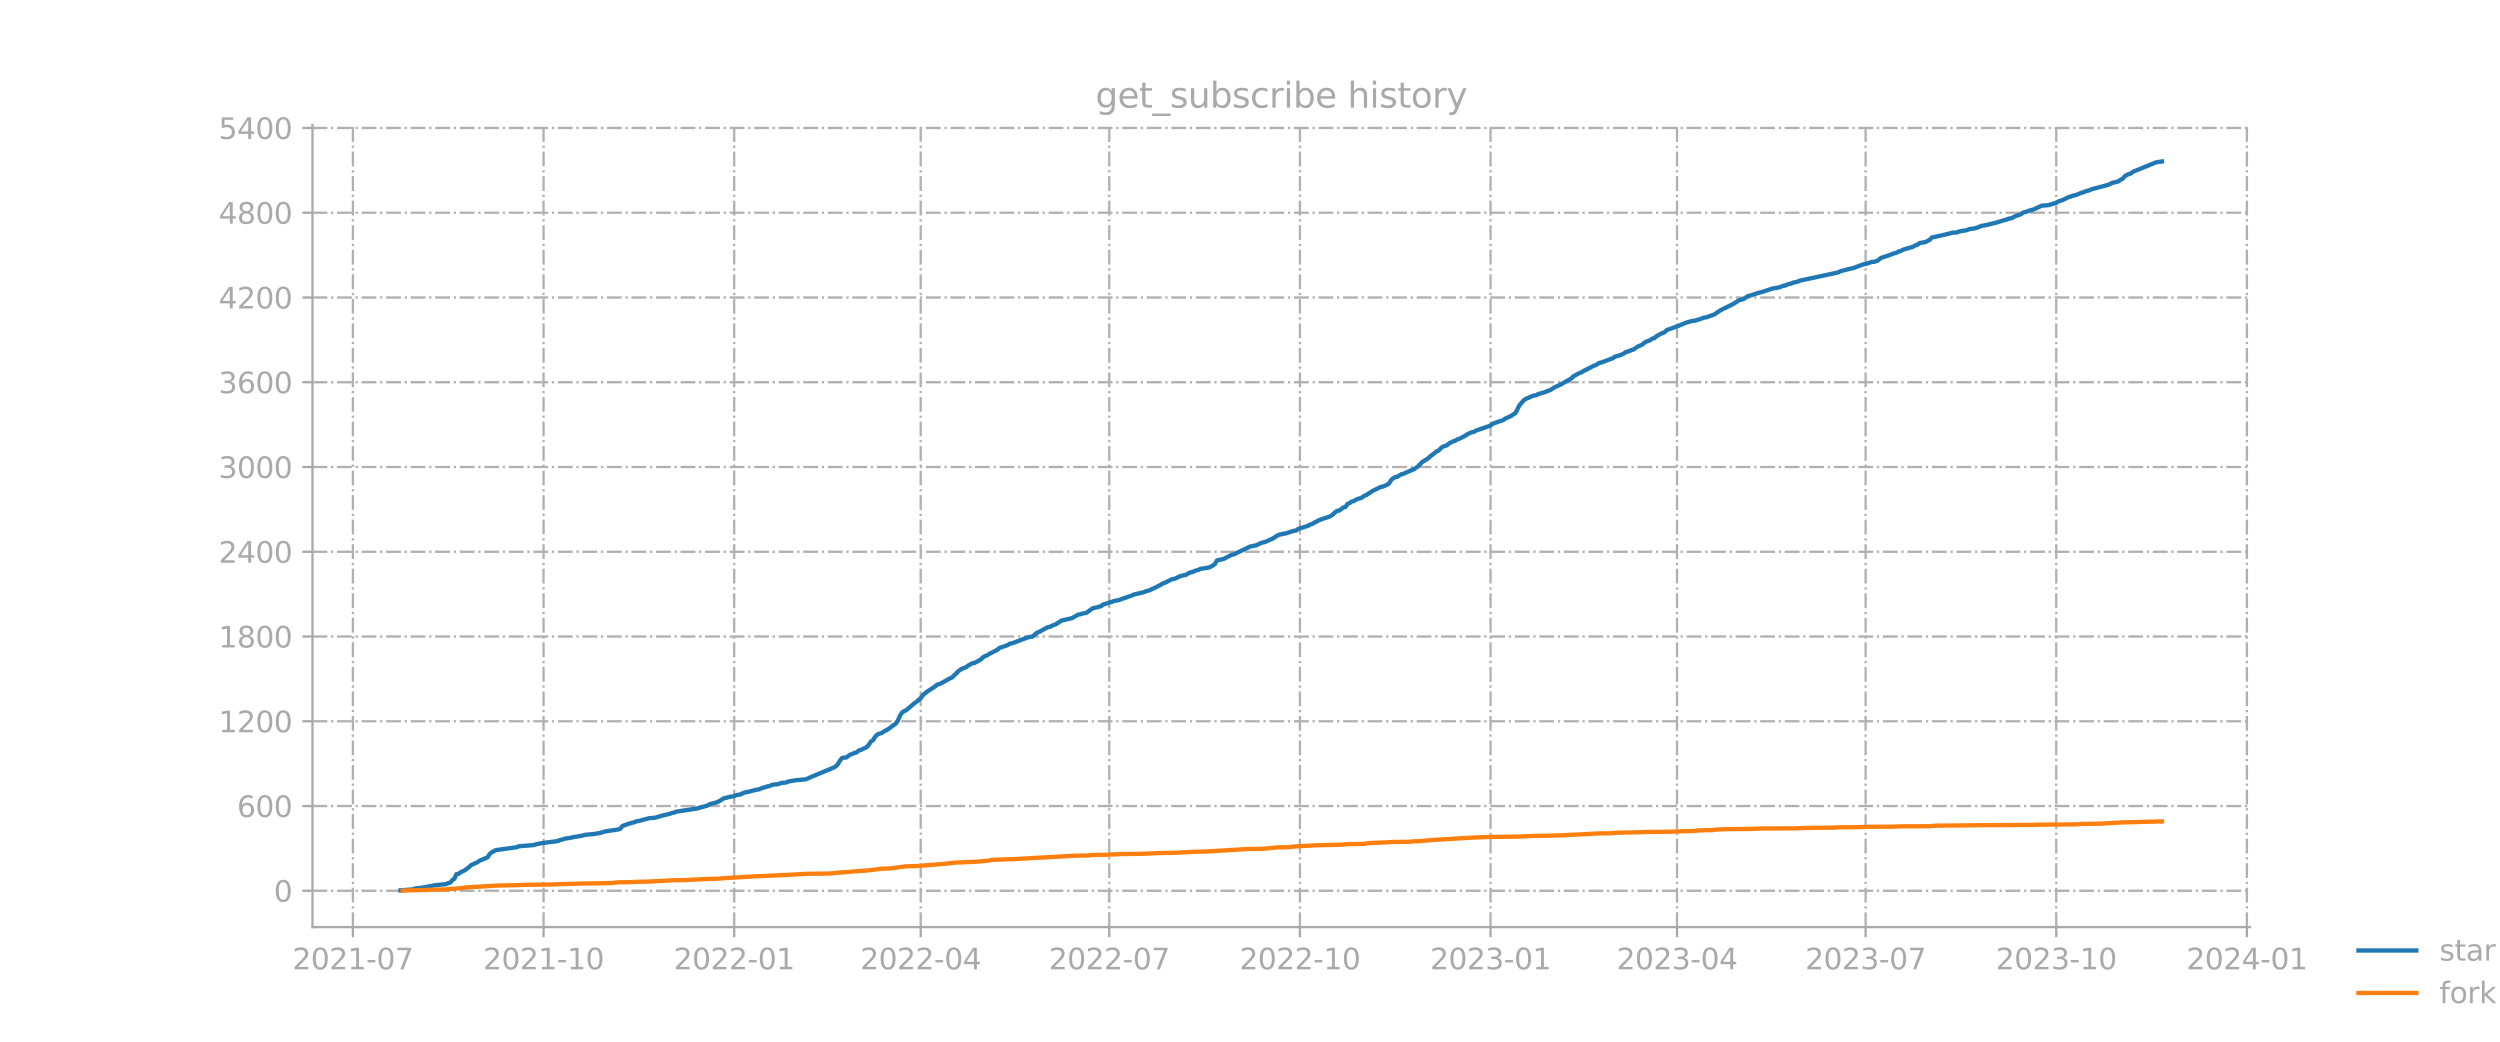 <?xml version="1.0" encoding="utf-8" standalone="no"?>
<!DOCTYPE svg PUBLIC "-//W3C//DTD SVG 1.1//EN"
  "http://www.w3.org/Graphics/SVG/1.1/DTD/svg11.dtd">
<svg xmlns:xlink="http://www.w3.org/1999/xlink" width="864pt" height="360pt" viewBox="0 0 864 360" xmlns="http://www.w3.org/2000/svg" version="1.1">
 <defs>
  <style type="text/css">*{stroke-linejoin: round; stroke-linecap: butt}</style>
 </defs>
 <g id="figure_1">
  <g id="patch_1">
   <path d="M 0 360 
L 864 360 
L 864 0 
L 0 0 
L 0 360 
z
" style="fill: none; opacity: 0"/>
  </g>
  <g id="axes_1">
   <g id="patch_2">
    <path d="M 108 320.4 
L 777.6 320.4 
L 777.6 43.2 
L 108 43.2 
L 108 320.4 
z
" style="fill: none; opacity: 0"/>
   </g>
   <g id="matplotlib.axis_1">
    <g id="xtick_1">
     <g id="line2d_1">
      <path d="M 121.965 320.4 
L 121.965 43.2 
" clip-path="url(#p8749186e03)" style="fill: none; stroke-dasharray: 5.12,1.28,0.8,1.28; stroke-dashoffset: 0; stroke: #b0b0b0; stroke-width: 0.8"/>
     </g>
     <g id="line2d_2">
      <defs>
       <path id="mf5b79c6dbd" d="M 0 0 
L 0 3.5 
" style="stroke: #a9a9a9; stroke-width: 0.8"/>
      </defs>
      <g>
       <use xlink:href="#mf5b79c6dbd" x="121.965" y="320.4" style="fill: #a9a9a9; stroke: #a9a9a9; stroke-width: 0.8"/>
      </g>
     </g>
     <g id="text_1">
      <!-- 2021-07 -->
      <g style="fill: #a9a9a9" transform="translate(101.074 334.998) scale(0.1 -0.1)">
       <defs>
        <path id="DejaVuSans-32" d="M 1228 531 
L 3431 531 
L 3431 0 
L 469 0 
L 469 531 
Q 828 903 1448 1529 
Q 2069 2156 2228 2338 
Q 2531 2678 2651 2914 
Q 2772 3150 2772 3378 
Q 2772 3750 2511 3984 
Q 2250 4219 1831 4219 
Q 1534 4219 1204 4116 
Q 875 4013 500 3803 
L 500 4441 
Q 881 4594 1212 4672 
Q 1544 4750 1819 4750 
Q 2544 4750 2975 4387 
Q 3406 4025 3406 3419 
Q 3406 3131 3298 2873 
Q 3191 2616 2906 2266 
Q 2828 2175 2409 1742 
Q 1991 1309 1228 531 
z
" transform="scale(0.016)"/>
        <path id="DejaVuSans-30" d="M 2034 4250 
Q 1547 4250 1301 3770 
Q 1056 3291 1056 2328 
Q 1056 1369 1301 889 
Q 1547 409 2034 409 
Q 2525 409 2770 889 
Q 3016 1369 3016 2328 
Q 3016 3291 2770 3770 
Q 2525 4250 2034 4250 
z
M 2034 4750 
Q 2819 4750 3233 4129 
Q 3647 3509 3647 2328 
Q 3647 1150 3233 529 
Q 2819 -91 2034 -91 
Q 1250 -91 836 529 
Q 422 1150 422 2328 
Q 422 3509 836 4129 
Q 1250 4750 2034 4750 
z
" transform="scale(0.016)"/>
        <path id="DejaVuSans-31" d="M 794 531 
L 1825 531 
L 1825 4091 
L 703 3866 
L 703 4441 
L 1819 4666 
L 2450 4666 
L 2450 531 
L 3481 531 
L 3481 0 
L 794 0 
L 794 531 
z
" transform="scale(0.016)"/>
        <path id="DejaVuSans-2d" d="M 313 2009 
L 1997 2009 
L 1997 1497 
L 313 1497 
L 313 2009 
z
" transform="scale(0.016)"/>
        <path id="DejaVuSans-37" d="M 525 4666 
L 3525 4666 
L 3525 4397 
L 1831 0 
L 1172 0 
L 2766 4134 
L 525 4134 
L 525 4666 
z
" transform="scale(0.016)"/>
       </defs>
       <use xlink:href="#DejaVuSans-32"/>
       <use xlink:href="#DejaVuSans-30" x="63.623"/>
       <use xlink:href="#DejaVuSans-32" x="127.246"/>
       <use xlink:href="#DejaVuSans-31" x="190.869"/>
       <use xlink:href="#DejaVuSans-2d" x="254.492"/>
       <use xlink:href="#DejaVuSans-30" x="290.576"/>
       <use xlink:href="#DejaVuSans-37" x="354.199"/>
      </g>
     </g>
    </g>
    <g id="xtick_2">
     <g id="line2d_3">
      <path d="M 187.851 320.4 
L 187.851 43.2 
" clip-path="url(#p8749186e03)" style="fill: none; stroke-dasharray: 5.12,1.28,0.8,1.28; stroke-dashoffset: 0; stroke: #b0b0b0; stroke-width: 0.8"/>
     </g>
     <g id="line2d_4">
      <g>
       <use xlink:href="#mf5b79c6dbd" x="187.851" y="320.4" style="fill: #a9a9a9; stroke: #a9a9a9; stroke-width: 0.8"/>
      </g>
     </g>
     <g id="text_2">
      <!-- 2021-10 -->
      <g style="fill: #a9a9a9" transform="translate(166.959 334.998) scale(0.1 -0.1)">
       <use xlink:href="#DejaVuSans-32"/>
       <use xlink:href="#DejaVuSans-30" x="63.623"/>
       <use xlink:href="#DejaVuSans-32" x="127.246"/>
       <use xlink:href="#DejaVuSans-31" x="190.869"/>
       <use xlink:href="#DejaVuSans-2d" x="254.492"/>
       <use xlink:href="#DejaVuSans-31" x="290.576"/>
       <use xlink:href="#DejaVuSans-30" x="354.199"/>
      </g>
     </g>
    </g>
    <g id="xtick_3">
     <g id="line2d_5">
      <path d="M 253.736 320.4 
L 253.736 43.2 
" clip-path="url(#p8749186e03)" style="fill: none; stroke-dasharray: 5.12,1.28,0.8,1.28; stroke-dashoffset: 0; stroke: #b0b0b0; stroke-width: 0.8"/>
     </g>
     <g id="line2d_6">
      <g>
       <use xlink:href="#mf5b79c6dbd" x="253.736" y="320.4" style="fill: #a9a9a9; stroke: #a9a9a9; stroke-width: 0.8"/>
      </g>
     </g>
     <g id="text_3">
      <!-- 2022-01 -->
      <g style="fill: #a9a9a9" transform="translate(232.845 334.998) scale(0.1 -0.1)">
       <use xlink:href="#DejaVuSans-32"/>
       <use xlink:href="#DejaVuSans-30" x="63.623"/>
       <use xlink:href="#DejaVuSans-32" x="127.246"/>
       <use xlink:href="#DejaVuSans-32" x="190.869"/>
       <use xlink:href="#DejaVuSans-2d" x="254.492"/>
       <use xlink:href="#DejaVuSans-30" x="290.576"/>
       <use xlink:href="#DejaVuSans-31" x="354.199"/>
      </g>
     </g>
    </g>
    <g id="xtick_4">
     <g id="line2d_7">
      <path d="M 318.19 320.4 
L 318.19 43.2 
" clip-path="url(#p8749186e03)" style="fill: none; stroke-dasharray: 5.12,1.28,0.8,1.28; stroke-dashoffset: 0; stroke: #b0b0b0; stroke-width: 0.8"/>
     </g>
     <g id="line2d_8">
      <g>
       <use xlink:href="#mf5b79c6dbd" x="318.19" y="320.4" style="fill: #a9a9a9; stroke: #a9a9a9; stroke-width: 0.8"/>
      </g>
     </g>
     <g id="text_4">
      <!-- 2022-04 -->
      <g style="fill: #a9a9a9" transform="translate(297.299 334.998) scale(0.1 -0.1)">
       <defs>
        <path id="DejaVuSans-34" d="M 2419 4116 
L 825 1625 
L 2419 1625 
L 2419 4116 
z
M 2253 4666 
L 3047 4666 
L 3047 1625 
L 3713 1625 
L 3713 1100 
L 3047 1100 
L 3047 0 
L 2419 0 
L 2419 1100 
L 313 1100 
L 313 1709 
L 2253 4666 
z
" transform="scale(0.016)"/>
       </defs>
       <use xlink:href="#DejaVuSans-32"/>
       <use xlink:href="#DejaVuSans-30" x="63.623"/>
       <use xlink:href="#DejaVuSans-32" x="127.246"/>
       <use xlink:href="#DejaVuSans-32" x="190.869"/>
       <use xlink:href="#DejaVuSans-2d" x="254.492"/>
       <use xlink:href="#DejaVuSans-30" x="290.576"/>
       <use xlink:href="#DejaVuSans-34" x="354.199"/>
      </g>
     </g>
    </g>
    <g id="xtick_5">
     <g id="line2d_9">
      <path d="M 383.36 320.4 
L 383.36 43.2 
" clip-path="url(#p8749186e03)" style="fill: none; stroke-dasharray: 5.12,1.28,0.8,1.28; stroke-dashoffset: 0; stroke: #b0b0b0; stroke-width: 0.8"/>
     </g>
     <g id="line2d_10">
      <g>
       <use xlink:href="#mf5b79c6dbd" x="383.36" y="320.4" style="fill: #a9a9a9; stroke: #a9a9a9; stroke-width: 0.8"/>
      </g>
     </g>
     <g id="text_5">
      <!-- 2022-07 -->
      <g style="fill: #a9a9a9" transform="translate(362.468 334.998) scale(0.1 -0.1)">
       <use xlink:href="#DejaVuSans-32"/>
       <use xlink:href="#DejaVuSans-30" x="63.623"/>
       <use xlink:href="#DejaVuSans-32" x="127.246"/>
       <use xlink:href="#DejaVuSans-32" x="190.869"/>
       <use xlink:href="#DejaVuSans-2d" x="254.492"/>
       <use xlink:href="#DejaVuSans-30" x="290.576"/>
       <use xlink:href="#DejaVuSans-37" x="354.199"/>
      </g>
     </g>
    </g>
    <g id="xtick_6">
     <g id="line2d_11">
      <path d="M 449.245 320.4 
L 449.245 43.2 
" clip-path="url(#p8749186e03)" style="fill: none; stroke-dasharray: 5.12,1.28,0.8,1.28; stroke-dashoffset: 0; stroke: #b0b0b0; stroke-width: 0.8"/>
     </g>
     <g id="line2d_12">
      <g>
       <use xlink:href="#mf5b79c6dbd" x="449.245" y="320.4" style="fill: #a9a9a9; stroke: #a9a9a9; stroke-width: 0.8"/>
      </g>
     </g>
     <g id="text_6">
      <!-- 2022-10 -->
      <g style="fill: #a9a9a9" transform="translate(428.354 334.998) scale(0.1 -0.1)">
       <use xlink:href="#DejaVuSans-32"/>
       <use xlink:href="#DejaVuSans-30" x="63.623"/>
       <use xlink:href="#DejaVuSans-32" x="127.246"/>
       <use xlink:href="#DejaVuSans-32" x="190.869"/>
       <use xlink:href="#DejaVuSans-2d" x="254.492"/>
       <use xlink:href="#DejaVuSans-31" x="290.576"/>
       <use xlink:href="#DejaVuSans-30" x="354.199"/>
      </g>
     </g>
    </g>
    <g id="xtick_7">
     <g id="line2d_13">
      <path d="M 515.131 320.4 
L 515.131 43.2 
" clip-path="url(#p8749186e03)" style="fill: none; stroke-dasharray: 5.12,1.28,0.8,1.28; stroke-dashoffset: 0; stroke: #b0b0b0; stroke-width: 0.8"/>
     </g>
     <g id="line2d_14">
      <g>
       <use xlink:href="#mf5b79c6dbd" x="515.131" y="320.4" style="fill: #a9a9a9; stroke: #a9a9a9; stroke-width: 0.8"/>
      </g>
     </g>
     <g id="text_7">
      <!-- 2023-01 -->
      <g style="fill: #a9a9a9" transform="translate(494.24 334.998) scale(0.1 -0.1)">
       <defs>
        <path id="DejaVuSans-33" d="M 2597 2516 
Q 3050 2419 3304 2112 
Q 3559 1806 3559 1356 
Q 3559 666 3084 287 
Q 2609 -91 1734 -91 
Q 1441 -91 1130 -33 
Q 819 25 488 141 
L 488 750 
Q 750 597 1062 519 
Q 1375 441 1716 441 
Q 2309 441 2620 675 
Q 2931 909 2931 1356 
Q 2931 1769 2642 2001 
Q 2353 2234 1838 2234 
L 1294 2234 
L 1294 2753 
L 1863 2753 
Q 2328 2753 2575 2939 
Q 2822 3125 2822 3475 
Q 2822 3834 2567 4026 
Q 2313 4219 1838 4219 
Q 1578 4219 1281 4162 
Q 984 4106 628 3988 
L 628 4550 
Q 988 4650 1302 4700 
Q 1616 4750 1894 4750 
Q 2613 4750 3031 4423 
Q 3450 4097 3450 3541 
Q 3450 3153 3228 2886 
Q 3006 2619 2597 2516 
z
" transform="scale(0.016)"/>
       </defs>
       <use xlink:href="#DejaVuSans-32"/>
       <use xlink:href="#DejaVuSans-30" x="63.623"/>
       <use xlink:href="#DejaVuSans-32" x="127.246"/>
       <use xlink:href="#DejaVuSans-33" x="190.869"/>
       <use xlink:href="#DejaVuSans-2d" x="254.492"/>
       <use xlink:href="#DejaVuSans-30" x="290.576"/>
       <use xlink:href="#DejaVuSans-31" x="354.199"/>
      </g>
     </g>
    </g>
    <g id="xtick_8">
     <g id="line2d_15">
      <path d="M 579.585 320.4 
L 579.585 43.2 
" clip-path="url(#p8749186e03)" style="fill: none; stroke-dasharray: 5.12,1.28,0.8,1.28; stroke-dashoffset: 0; stroke: #b0b0b0; stroke-width: 0.8"/>
     </g>
     <g id="line2d_16">
      <g>
       <use xlink:href="#mf5b79c6dbd" x="579.585" y="320.4" style="fill: #a9a9a9; stroke: #a9a9a9; stroke-width: 0.8"/>
      </g>
     </g>
     <g id="text_8">
      <!-- 2023-04 -->
      <g style="fill: #a9a9a9" transform="translate(558.693 334.998) scale(0.1 -0.1)">
       <use xlink:href="#DejaVuSans-32"/>
       <use xlink:href="#DejaVuSans-30" x="63.623"/>
       <use xlink:href="#DejaVuSans-32" x="127.246"/>
       <use xlink:href="#DejaVuSans-33" x="190.869"/>
       <use xlink:href="#DejaVuSans-2d" x="254.492"/>
       <use xlink:href="#DejaVuSans-30" x="290.576"/>
       <use xlink:href="#DejaVuSans-34" x="354.199"/>
      </g>
     </g>
    </g>
    <g id="xtick_9">
     <g id="line2d_17">
      <path d="M 644.754 320.4 
L 644.754 43.2 
" clip-path="url(#p8749186e03)" style="fill: none; stroke-dasharray: 5.12,1.28,0.8,1.28; stroke-dashoffset: 0; stroke: #b0b0b0; stroke-width: 0.8"/>
     </g>
     <g id="line2d_18">
      <g>
       <use xlink:href="#mf5b79c6dbd" x="644.754" y="320.4" style="fill: #a9a9a9; stroke: #a9a9a9; stroke-width: 0.8"/>
      </g>
     </g>
     <g id="text_9">
      <!-- 2023-07 -->
      <g style="fill: #a9a9a9" transform="translate(623.863 334.998) scale(0.1 -0.1)">
       <use xlink:href="#DejaVuSans-32"/>
       <use xlink:href="#DejaVuSans-30" x="63.623"/>
       <use xlink:href="#DejaVuSans-32" x="127.246"/>
       <use xlink:href="#DejaVuSans-33" x="190.869"/>
       <use xlink:href="#DejaVuSans-2d" x="254.492"/>
       <use xlink:href="#DejaVuSans-30" x="290.576"/>
       <use xlink:href="#DejaVuSans-37" x="354.199"/>
      </g>
     </g>
    </g>
    <g id="xtick_10">
     <g id="line2d_19">
      <path d="M 710.64 320.4 
L 710.64 43.2 
" clip-path="url(#p8749186e03)" style="fill: none; stroke-dasharray: 5.12,1.28,0.8,1.28; stroke-dashoffset: 0; stroke: #b0b0b0; stroke-width: 0.8"/>
     </g>
     <g id="line2d_20">
      <g>
       <use xlink:href="#mf5b79c6dbd" x="710.64" y="320.4" style="fill: #a9a9a9; stroke: #a9a9a9; stroke-width: 0.8"/>
      </g>
     </g>
     <g id="text_10">
      <!-- 2023-10 -->
      <g style="fill: #a9a9a9" transform="translate(689.749 334.998) scale(0.1 -0.1)">
       <use xlink:href="#DejaVuSans-32"/>
       <use xlink:href="#DejaVuSans-30" x="63.623"/>
       <use xlink:href="#DejaVuSans-32" x="127.246"/>
       <use xlink:href="#DejaVuSans-33" x="190.869"/>
       <use xlink:href="#DejaVuSans-2d" x="254.492"/>
       <use xlink:href="#DejaVuSans-31" x="290.576"/>
       <use xlink:href="#DejaVuSans-30" x="354.199"/>
      </g>
     </g>
    </g>
    <g id="xtick_11">
     <g id="line2d_21">
      <path d="M 776.526 320.4 
L 776.526 43.2 
" clip-path="url(#p8749186e03)" style="fill: none; stroke-dasharray: 5.12,1.28,0.8,1.28; stroke-dashoffset: 0; stroke: #b0b0b0; stroke-width: 0.8"/>
     </g>
     <g id="line2d_22">
      <g>
       <use xlink:href="#mf5b79c6dbd" x="776.526" y="320.4" style="fill: #a9a9a9; stroke: #a9a9a9; stroke-width: 0.8"/>
      </g>
     </g>
     <g id="text_11">
      <!-- 2024-01 -->
      <g style="fill: #a9a9a9" transform="translate(755.634 334.998) scale(0.1 -0.1)">
       <use xlink:href="#DejaVuSans-32"/>
       <use xlink:href="#DejaVuSans-30" x="63.623"/>
       <use xlink:href="#DejaVuSans-32" x="127.246"/>
       <use xlink:href="#DejaVuSans-34" x="190.869"/>
       <use xlink:href="#DejaVuSans-2d" x="254.492"/>
       <use xlink:href="#DejaVuSans-30" x="290.576"/>
       <use xlink:href="#DejaVuSans-31" x="354.199"/>
      </g>
     </g>
    </g>
   </g>
   <g id="matplotlib.axis_2">
    <g id="ytick_1">
     <g id="line2d_23">
      <path d="M 108 307.849 
L 777.6 307.849 
" clip-path="url(#p8749186e03)" style="fill: none; stroke-dasharray: 5.12,1.28,0.8,1.28; stroke-dashoffset: 0; stroke: #b0b0b0; stroke-width: 0.8"/>
     </g>
     <g id="line2d_24">
      <defs>
       <path id="m490736e9ad" d="M 0 0 
L -3.5 0 
" style="stroke: #a9a9a9; stroke-width: 0.8"/>
      </defs>
      <g>
       <use xlink:href="#m490736e9ad" x="108" y="307.849" style="fill: #a9a9a9; stroke: #a9a9a9; stroke-width: 0.8"/>
      </g>
     </g>
     <g id="text_12">
      <!-- 0 -->
      <g style="fill: #a9a9a9" transform="translate(94.638 311.648) scale(0.1 -0.1)">
       <use xlink:href="#DejaVuSans-30"/>
      </g>
     </g>
    </g>
    <g id="ytick_2">
     <g id="line2d_25">
      <path d="M 108 278.558 
L 777.6 278.558 
" clip-path="url(#p8749186e03)" style="fill: none; stroke-dasharray: 5.12,1.28,0.8,1.28; stroke-dashoffset: 0; stroke: #b0b0b0; stroke-width: 0.8"/>
     </g>
     <g id="line2d_26">
      <g>
       <use xlink:href="#m490736e9ad" x="108" y="278.558" style="fill: #a9a9a9; stroke: #a9a9a9; stroke-width: 0.8"/>
      </g>
     </g>
     <g id="text_13">
      <!-- 600 -->
      <g style="fill: #a9a9a9" transform="translate(81.912 282.357) scale(0.1 -0.1)">
       <defs>
        <path id="DejaVuSans-36" d="M 2113 2584 
Q 1688 2584 1439 2293 
Q 1191 2003 1191 1497 
Q 1191 994 1439 701 
Q 1688 409 2113 409 
Q 2538 409 2786 701 
Q 3034 994 3034 1497 
Q 3034 2003 2786 2293 
Q 2538 2584 2113 2584 
z
M 3366 4563 
L 3366 3988 
Q 3128 4100 2886 4159 
Q 2644 4219 2406 4219 
Q 1781 4219 1451 3797 
Q 1122 3375 1075 2522 
Q 1259 2794 1537 2939 
Q 1816 3084 2150 3084 
Q 2853 3084 3261 2657 
Q 3669 2231 3669 1497 
Q 3669 778 3244 343 
Q 2819 -91 2113 -91 
Q 1303 -91 875 529 
Q 447 1150 447 2328 
Q 447 3434 972 4092 
Q 1497 4750 2381 4750 
Q 2619 4750 2861 4703 
Q 3103 4656 3366 4563 
z
" transform="scale(0.016)"/>
       </defs>
       <use xlink:href="#DejaVuSans-36"/>
       <use xlink:href="#DejaVuSans-30" x="63.623"/>
       <use xlink:href="#DejaVuSans-30" x="127.246"/>
      </g>
     </g>
    </g>
    <g id="ytick_3">
     <g id="line2d_27">
      <path d="M 108 249.267 
L 777.6 249.267 
" clip-path="url(#p8749186e03)" style="fill: none; stroke-dasharray: 5.12,1.28,0.8,1.28; stroke-dashoffset: 0; stroke: #b0b0b0; stroke-width: 0.8"/>
     </g>
     <g id="line2d_28">
      <g>
       <use xlink:href="#m490736e9ad" x="108" y="249.267" style="fill: #a9a9a9; stroke: #a9a9a9; stroke-width: 0.8"/>
      </g>
     </g>
     <g id="text_14">
      <!-- 1200 -->
      <g style="fill: #a9a9a9" transform="translate(75.55 253.066) scale(0.1 -0.1)">
       <use xlink:href="#DejaVuSans-31"/>
       <use xlink:href="#DejaVuSans-32" x="63.623"/>
       <use xlink:href="#DejaVuSans-30" x="127.246"/>
       <use xlink:href="#DejaVuSans-30" x="190.869"/>
      </g>
     </g>
    </g>
    <g id="ytick_4">
     <g id="line2d_29">
      <path d="M 108 219.976 
L 777.6 219.976 
" clip-path="url(#p8749186e03)" style="fill: none; stroke-dasharray: 5.12,1.28,0.8,1.28; stroke-dashoffset: 0; stroke: #b0b0b0; stroke-width: 0.8"/>
     </g>
     <g id="line2d_30">
      <g>
       <use xlink:href="#m490736e9ad" x="108" y="219.976" style="fill: #a9a9a9; stroke: #a9a9a9; stroke-width: 0.8"/>
      </g>
     </g>
     <g id="text_15">
      <!-- 1800 -->
      <g style="fill: #a9a9a9" transform="translate(75.55 223.775) scale(0.1 -0.1)">
       <defs>
        <path id="DejaVuSans-38" d="M 2034 2216 
Q 1584 2216 1326 1975 
Q 1069 1734 1069 1313 
Q 1069 891 1326 650 
Q 1584 409 2034 409 
Q 2484 409 2743 651 
Q 3003 894 3003 1313 
Q 3003 1734 2745 1975 
Q 2488 2216 2034 2216 
z
M 1403 2484 
Q 997 2584 770 2862 
Q 544 3141 544 3541 
Q 544 4100 942 4425 
Q 1341 4750 2034 4750 
Q 2731 4750 3128 4425 
Q 3525 4100 3525 3541 
Q 3525 3141 3298 2862 
Q 3072 2584 2669 2484 
Q 3125 2378 3379 2068 
Q 3634 1759 3634 1313 
Q 3634 634 3220 271 
Q 2806 -91 2034 -91 
Q 1263 -91 848 271 
Q 434 634 434 1313 
Q 434 1759 690 2068 
Q 947 2378 1403 2484 
z
M 1172 3481 
Q 1172 3119 1398 2916 
Q 1625 2713 2034 2713 
Q 2441 2713 2670 2916 
Q 2900 3119 2900 3481 
Q 2900 3844 2670 4047 
Q 2441 4250 2034 4250 
Q 1625 4250 1398 4047 
Q 1172 3844 1172 3481 
z
" transform="scale(0.016)"/>
       </defs>
       <use xlink:href="#DejaVuSans-31"/>
       <use xlink:href="#DejaVuSans-38" x="63.623"/>
       <use xlink:href="#DejaVuSans-30" x="127.246"/>
       <use xlink:href="#DejaVuSans-30" x="190.869"/>
      </g>
     </g>
    </g>
    <g id="ytick_5">
     <g id="line2d_31">
      <path d="M 108 190.685 
L 777.6 190.685 
" clip-path="url(#p8749186e03)" style="fill: none; stroke-dasharray: 5.12,1.28,0.8,1.28; stroke-dashoffset: 0; stroke: #b0b0b0; stroke-width: 0.8"/>
     </g>
     <g id="line2d_32">
      <g>
       <use xlink:href="#m490736e9ad" x="108" y="190.685" style="fill: #a9a9a9; stroke: #a9a9a9; stroke-width: 0.8"/>
      </g>
     </g>
     <g id="text_16">
      <!-- 2400 -->
      <g style="fill: #a9a9a9" transform="translate(75.55 194.484) scale(0.1 -0.1)">
       <use xlink:href="#DejaVuSans-32"/>
       <use xlink:href="#DejaVuSans-34" x="63.623"/>
       <use xlink:href="#DejaVuSans-30" x="127.246"/>
       <use xlink:href="#DejaVuSans-30" x="190.869"/>
      </g>
     </g>
    </g>
    <g id="ytick_6">
     <g id="line2d_33">
      <path d="M 108 161.394 
L 777.6 161.394 
" clip-path="url(#p8749186e03)" style="fill: none; stroke-dasharray: 5.12,1.28,0.8,1.28; stroke-dashoffset: 0; stroke: #b0b0b0; stroke-width: 0.8"/>
     </g>
     <g id="line2d_34">
      <g>
       <use xlink:href="#m490736e9ad" x="108" y="161.394" style="fill: #a9a9a9; stroke: #a9a9a9; stroke-width: 0.8"/>
      </g>
     </g>
     <g id="text_17">
      <!-- 3000 -->
      <g style="fill: #a9a9a9" transform="translate(75.55 165.193) scale(0.1 -0.1)">
       <use xlink:href="#DejaVuSans-33"/>
       <use xlink:href="#DejaVuSans-30" x="63.623"/>
       <use xlink:href="#DejaVuSans-30" x="127.246"/>
       <use xlink:href="#DejaVuSans-30" x="190.869"/>
      </g>
     </g>
    </g>
    <g id="ytick_7">
     <g id="line2d_35">
      <path d="M 108 132.103 
L 777.6 132.103 
" clip-path="url(#p8749186e03)" style="fill: none; stroke-dasharray: 5.12,1.28,0.8,1.28; stroke-dashoffset: 0; stroke: #b0b0b0; stroke-width: 0.8"/>
     </g>
     <g id="line2d_36">
      <g>
       <use xlink:href="#m490736e9ad" x="108" y="132.103" style="fill: #a9a9a9; stroke: #a9a9a9; stroke-width: 0.8"/>
      </g>
     </g>
     <g id="text_18">
      <!-- 3600 -->
      <g style="fill: #a9a9a9" transform="translate(75.55 135.902) scale(0.1 -0.1)">
       <use xlink:href="#DejaVuSans-33"/>
       <use xlink:href="#DejaVuSans-36" x="63.623"/>
       <use xlink:href="#DejaVuSans-30" x="127.246"/>
       <use xlink:href="#DejaVuSans-30" x="190.869"/>
      </g>
     </g>
    </g>
    <g id="ytick_8">
     <g id="line2d_37">
      <path d="M 108 102.812 
L 777.6 102.812 
" clip-path="url(#p8749186e03)" style="fill: none; stroke-dasharray: 5.12,1.28,0.8,1.28; stroke-dashoffset: 0; stroke: #b0b0b0; stroke-width: 0.8"/>
     </g>
     <g id="line2d_38">
      <g>
       <use xlink:href="#m490736e9ad" x="108" y="102.812" style="fill: #a9a9a9; stroke: #a9a9a9; stroke-width: 0.8"/>
      </g>
     </g>
     <g id="text_19">
      <!-- 4200 -->
      <g style="fill: #a9a9a9" transform="translate(75.55 106.611) scale(0.1 -0.1)">
       <use xlink:href="#DejaVuSans-34"/>
       <use xlink:href="#DejaVuSans-32" x="63.623"/>
       <use xlink:href="#DejaVuSans-30" x="127.246"/>
       <use xlink:href="#DejaVuSans-30" x="190.869"/>
      </g>
     </g>
    </g>
    <g id="ytick_9">
     <g id="line2d_39">
      <path d="M 108 73.521 
L 777.6 73.521 
" clip-path="url(#p8749186e03)" style="fill: none; stroke-dasharray: 5.12,1.28,0.8,1.28; stroke-dashoffset: 0; stroke: #b0b0b0; stroke-width: 0.8"/>
     </g>
     <g id="line2d_40">
      <g>
       <use xlink:href="#m490736e9ad" x="108" y="73.521" style="fill: #a9a9a9; stroke: #a9a9a9; stroke-width: 0.8"/>
      </g>
     </g>
     <g id="text_20">
      <!-- 4800 -->
      <g style="fill: #a9a9a9" transform="translate(75.55 77.32) scale(0.1 -0.1)">
       <use xlink:href="#DejaVuSans-34"/>
       <use xlink:href="#DejaVuSans-38" x="63.623"/>
       <use xlink:href="#DejaVuSans-30" x="127.246"/>
       <use xlink:href="#DejaVuSans-30" x="190.869"/>
      </g>
     </g>
    </g>
    <g id="ytick_10">
     <g id="line2d_41">
      <path d="M 108 44.23 
L 777.6 44.23 
" clip-path="url(#p8749186e03)" style="fill: none; stroke-dasharray: 5.12,1.28,0.8,1.28; stroke-dashoffset: 0; stroke: #b0b0b0; stroke-width: 0.8"/>
     </g>
     <g id="line2d_42">
      <g>
       <use xlink:href="#m490736e9ad" x="108" y="44.23" style="fill: #a9a9a9; stroke: #a9a9a9; stroke-width: 0.8"/>
      </g>
     </g>
     <g id="text_21">
      <!-- 5400 -->
      <g style="fill: #a9a9a9" transform="translate(75.55 48.029) scale(0.1 -0.1)">
       <defs>
        <path id="DejaVuSans-35" d="M 691 4666 
L 3169 4666 
L 3169 4134 
L 1269 4134 
L 1269 2991 
Q 1406 3038 1543 3061 
Q 1681 3084 1819 3084 
Q 2600 3084 3056 2656 
Q 3513 2228 3513 1497 
Q 3513 744 3044 326 
Q 2575 -91 1722 -91 
Q 1428 -91 1123 -41 
Q 819 9 494 109 
L 494 744 
Q 775 591 1075 516 
Q 1375 441 1709 441 
Q 2250 441 2565 725 
Q 2881 1009 2881 1497 
Q 2881 1984 2565 2268 
Q 2250 2553 1709 2553 
Q 1456 2553 1204 2497 
Q 953 2441 691 2322 
L 691 4666 
z
" transform="scale(0.016)"/>
       </defs>
       <use xlink:href="#DejaVuSans-35"/>
       <use xlink:href="#DejaVuSans-34" x="63.623"/>
       <use xlink:href="#DejaVuSans-30" x="127.246"/>
       <use xlink:href="#DejaVuSans-30" x="190.869"/>
      </g>
     </g>
    </g>
   </g>
   <g id="line2d_43">
    <path d="M 138.436 307.702 
L 142.733 307.361 
L 143.449 307.068 
L 145.598 306.824 
L 150.611 305.896 
L 154.192 305.554 
L 154.908 305.213 
L 155.624 305.017 
L 156.34 304.139 
L 157.056 303.65 
L 157.772 302.088 
L 158.489 301.991 
L 159.205 301.454 
L 160.637 300.77 
L 162.069 299.696 
L 162.785 299.013 
L 164.218 298.329 
L 164.934 298.036 
L 165.65 297.499 
L 168.515 296.279 
L 169.231 295.156 
L 169.947 294.57 
L 171.379 293.789 
L 178.541 292.813 
L 179.257 292.471 
L 184.27 292.081 
L 185.702 291.69 
L 187.135 291.397 
L 192.864 290.665 
L 193.58 290.274 
L 194.296 290.177 
L 195.012 289.884 
L 196.444 289.64 
L 197.161 289.591 
L 197.877 289.347 
L 200.741 288.907 
L 202.174 288.517 
L 204.322 288.322 
L 205.754 288.175 
L 206.471 287.98 
L 207.187 287.931 
L 209.335 287.296 
L 213.632 286.662 
L 214.348 286.466 
L 215.064 285.49 
L 217.213 284.709 
L 219.361 284.123 
L 220.077 283.781 
L 220.794 283.733 
L 224.374 282.756 
L 225.807 282.659 
L 226.523 282.561 
L 228.671 281.926 
L 231.536 281.243 
L 232.252 280.95 
L 232.968 280.852 
L 233.684 280.511 
L 240.846 279.437 
L 244.427 278.411 
L 245.143 277.972 
L 248.007 277.191 
L 249.44 276.361 
L 250.156 275.873 
L 250.872 275.775 
L 251.588 275.531 
L 253.736 275.141 
L 254.453 274.799 
L 255.885 274.555 
L 256.601 274.164 
L 258.033 273.725 
L 258.75 273.627 
L 260.182 273.237 
L 261.614 272.895 
L 262.33 272.797 
L 263.763 272.211 
L 264.479 272.065 
L 265.195 271.772 
L 265.911 271.674 
L 266.627 271.333 
L 267.343 271.137 
L 268.776 271.04 
L 270.208 270.552 
L 271.64 270.454 
L 272.356 270.112 
L 275.221 269.624 
L 278.086 269.38 
L 278.802 269.234 
L 280.234 268.55 
L 288.112 265.279 
L 288.828 264.889 
L 289.544 264.108 
L 290.26 262.936 
L 290.976 262.008 
L 291.692 261.813 
L 292.409 261.813 
L 293.841 260.788 
L 294.557 260.593 
L 295.273 260.202 
L 295.989 260.056 
L 296.705 259.421 
L 297.422 259.226 
L 299.57 258.201 
L 300.286 257.322 
L 301.002 256.248 
L 301.719 255.809 
L 302.435 254.637 
L 303.151 253.905 
L 303.867 253.563 
L 304.583 253.368 
L 306.015 252.489 
L 306.732 252.147 
L 309.596 250.048 
L 310.312 249.023 
L 311.028 247.363 
L 311.745 246.289 
L 312.461 245.752 
L 313.177 245.459 
L 316.041 243.018 
L 316.758 242.53 
L 318.19 241.309 
L 318.906 240.284 
L 320.338 239.064 
L 323.203 237.209 
L 323.919 236.574 
L 324.635 236.428 
L 326.784 235.305 
L 328.216 234.475 
L 328.932 234.182 
L 330.364 232.864 
L 331.081 232.034 
L 332.513 231.058 
L 333.229 230.862 
L 333.945 230.521 
L 334.661 229.984 
L 336.094 229.203 
L 336.81 229.105 
L 338.242 228.324 
L 338.958 227.933 
L 339.674 227.201 
L 340.391 226.762 
L 341.107 226.518 
L 341.823 226.029 
L 344.687 224.565 
L 345.404 223.93 
L 348.268 222.954 
L 348.984 222.466 
L 349.701 222.319 
L 351.133 221.831 
L 353.281 221.001 
L 355.43 220.22 
L 356.862 219.976 
L 358.294 218.755 
L 359.727 218.072 
L 361.875 216.852 
L 363.307 216.461 
L 364.024 216.022 
L 364.74 215.826 
L 366.888 214.459 
L 370.469 213.63 
L 372.617 212.409 
L 373.333 212.311 
L 374.05 212.067 
L 375.482 211.774 
L 377.63 210.212 
L 379.779 209.724 
L 380.495 209.48 
L 381.211 208.943 
L 385.508 207.576 
L 386.224 207.527 
L 391.237 205.77 
L 391.953 205.428 
L 394.102 204.94 
L 395.534 204.598 
L 396.25 204.256 
L 396.966 204.11 
L 399.115 203.134 
L 401.263 202.06 
L 401.979 201.571 
L 402.696 201.376 
L 404.844 200.253 
L 406.276 199.912 
L 407.709 199.179 
L 409.141 198.789 
L 409.857 198.691 
L 410.573 198.203 
L 411.289 197.861 
L 412.006 197.715 
L 413.438 197.129 
L 414.154 196.982 
L 414.87 196.592 
L 417.735 196.153 
L 419.167 195.469 
L 419.883 194.883 
L 420.599 193.663 
L 422.032 193.37 
L 422.748 193.223 
L 425.612 191.759 
L 426.329 191.612 
L 432.058 188.879 
L 434.206 188.439 
L 435.639 187.756 
L 436.355 187.463 
L 437.071 187.365 
L 439.935 186.096 
L 441.368 185.12 
L 442.084 184.778 
L 442.8 184.68 
L 443.516 184.436 
L 444.232 184.387 
L 447.097 183.46 
L 447.813 183.411 
L 448.529 182.874 
L 449.961 182.386 
L 452.11 181.702 
L 452.826 181.263 
L 453.542 181.068 
L 454.258 180.58 
L 454.975 180.287 
L 455.691 179.847 
L 457.123 179.31 
L 459.271 178.627 
L 459.988 178.285 
L 460.704 177.748 
L 461.42 177.016 
L 462.136 176.576 
L 462.852 176.43 
L 464.284 175.356 
L 465.001 175.21 
L 465.717 174.136 
L 466.433 173.843 
L 467.149 173.306 
L 467.865 173.208 
L 468.581 172.72 
L 469.298 172.378 
L 470.014 172.232 
L 470.73 171.939 
L 471.446 171.353 
L 472.162 171.109 
L 474.311 169.693 
L 477.175 168.277 
L 477.891 168.18 
L 479.324 167.545 
L 480.04 167.106 
L 480.756 165.934 
L 481.472 165.299 
L 482.188 164.909 
L 482.904 164.762 
L 484.337 163.884 
L 485.053 163.737 
L 486.485 163.054 
L 488.634 162.175 
L 490.066 161.199 
L 491.498 159.685 
L 492.93 158.807 
L 493.647 158.367 
L 494.363 157.635 
L 495.079 157.147 
L 496.511 155.975 
L 497.227 155.682 
L 497.944 154.901 
L 498.66 154.364 
L 500.092 153.876 
L 500.808 153.241 
L 502.24 152.509 
L 502.957 152.314 
L 503.673 151.826 
L 504.389 151.63 
L 506.537 150.507 
L 507.253 149.97 
L 508.686 149.385 
L 509.402 149.238 
L 510.118 148.799 
L 515.131 147.09 
L 515.847 146.456 
L 517.996 145.674 
L 519.428 145.235 
L 520.144 144.698 
L 522.293 143.722 
L 523.009 143.185 
L 523.725 142.794 
L 525.157 140.012 
L 526.59 138.352 
L 527.306 137.864 
L 529.454 136.936 
L 530.17 136.692 
L 530.886 136.594 
L 531.603 136.204 
L 533.751 135.569 
L 535.899 134.739 
L 537.332 133.812 
L 539.48 132.835 
L 543.061 130.785 
L 543.777 130.053 
L 545.209 129.272 
L 545.926 128.881 
L 546.642 128.637 
L 547.358 128.149 
L 548.79 127.465 
L 550.939 126.342 
L 551.655 126.147 
L 552.371 125.61 
L 553.087 125.317 
L 553.803 125.171 
L 555.236 124.585 
L 557.384 123.804 
L 558.1 123.267 
L 559.532 122.876 
L 560.965 122.339 
L 561.681 121.754 
L 563.113 121.314 
L 563.829 120.972 
L 564.545 120.777 
L 565.978 119.801 
L 567.41 119.166 
L 568.842 118.092 
L 570.275 117.604 
L 570.991 117.018 
L 571.707 116.872 
L 572.423 116.237 
L 573.855 115.407 
L 575.288 114.821 
L 576.004 114.089 
L 580.301 112.527 
L 582.449 111.599 
L 584.598 110.965 
L 586.03 110.769 
L 586.746 110.476 
L 587.462 110.33 
L 588.895 109.744 
L 589.611 109.695 
L 592.475 108.67 
L 594.624 107.206 
L 598.921 105.106 
L 601.069 103.74 
L 602.501 103.398 
L 603.934 102.421 
L 606.798 101.543 
L 607.514 101.25 
L 608.947 100.908 
L 612.527 99.736 
L 614.676 99.346 
L 615.392 99.151 
L 616.108 98.809 
L 616.824 98.711 
L 618.257 98.125 
L 618.973 98.028 
L 619.689 97.686 
L 621.121 97.393 
L 621.837 97.051 
L 623.986 96.563 
L 625.418 96.27 
L 634.728 94.269 
L 635.444 94.074 
L 636.16 93.683 
L 639.741 92.804 
L 640.457 92.658 
L 643.322 91.584 
L 644.038 91.34 
L 644.754 91.242 
L 646.903 90.51 
L 647.619 90.51 
L 649.051 90.022 
L 649.767 89.338 
L 650.483 88.996 
L 651.916 88.557 
L 654.78 87.483 
L 655.496 87.337 
L 656.213 86.897 
L 656.929 86.751 
L 657.645 86.311 
L 661.226 85.237 
L 661.942 84.798 
L 662.658 84.603 
L 663.374 84.017 
L 665.523 83.626 
L 666.955 82.845 
L 667.671 82.064 
L 669.103 81.771 
L 673.4 80.795 
L 674.833 80.404 
L 676.265 80.356 
L 676.981 80.014 
L 679.846 79.526 
L 680.562 79.184 
L 682.71 78.891 
L 684.142 78.354 
L 684.859 78.012 
L 685.575 77.964 
L 687.723 77.475 
L 689.872 76.938 
L 692.736 76.06 
L 693.452 75.913 
L 694.169 75.571 
L 694.885 75.474 
L 695.601 75.23 
L 696.317 74.79 
L 698.465 74.009 
L 699.182 73.472 
L 700.614 73.082 
L 701.33 72.789 
L 702.762 72.398 
L 705.627 71.08 
L 707.775 70.934 
L 710.64 70.055 
L 711.356 69.616 
L 712.788 69.176 
L 714.937 68.102 
L 715.653 67.956 
L 716.369 67.614 
L 717.085 67.516 
L 718.518 66.979 
L 719.234 66.638 
L 719.95 66.491 
L 720.666 66.149 
L 722.098 65.759 
L 722.815 65.417 
L 728.544 63.904 
L 729.976 63.22 
L 732.124 62.683 
L 732.841 62.146 
L 733.557 61.805 
L 734.273 60.975 
L 734.989 60.438 
L 736.421 59.95 
L 737.138 59.364 
L 745.015 56.142 
L 747.164 55.8 
L 747.164 55.8 
" clip-path="url(#p8749186e03)" style="fill: none; stroke: #1f77b4; stroke-width: 1.5; stroke-linecap: square"/>
   </g>
   <g id="line2d_44">
    <path d="M 139.153 307.8 
L 141.301 307.702 
L 143.449 307.654 
L 147.746 307.556 
L 151.327 307.409 
L 154.192 307.409 
L 154.908 307.214 
L 157.056 307.165 
L 161.353 306.677 
L 172.095 306.043 
L 177.825 305.945 
L 181.405 305.798 
L 189.999 305.701 
L 193.58 305.554 
L 197.877 305.457 
L 200.741 305.359 
L 207.187 305.261 
L 209.335 305.213 
L 211.484 305.164 
L 213.632 304.92 
L 217.929 304.871 
L 219.361 304.773 
L 224.374 304.676 
L 232.252 304.236 
L 237.265 304.139 
L 238.697 304.041 
L 240.846 303.943 
L 245.143 303.748 
L 248.007 303.699 
L 250.156 303.504 
L 261.614 302.821 
L 264.479 302.723 
L 269.492 302.479 
L 271.64 302.381 
L 278.802 301.991 
L 286.679 301.893 
L 289.544 301.6 
L 290.976 301.502 
L 300.286 300.77 
L 304.583 300.233 
L 307.448 300.136 
L 313.177 299.403 
L 316.758 299.306 
L 326.068 298.573 
L 330.364 298.085 
L 332.513 298.036 
L 333.945 297.939 
L 336.81 297.841 
L 338.242 297.743 
L 341.823 297.402 
L 342.539 297.206 
L 346.836 297.011 
L 350.417 296.914 
L 359.727 296.377 
L 361.875 296.279 
L 371.185 295.742 
L 376.198 295.644 
L 376.914 295.498 
L 382.643 295.4 
L 387.656 295.156 
L 395.534 295.058 
L 400.547 294.814 
L 406.276 294.717 
L 412.722 294.375 
L 417.019 294.277 
L 430.625 293.447 
L 436.355 293.35 
L 439.935 293.008 
L 441.368 292.862 
L 444.948 292.813 
L 447.813 292.52 
L 454.975 292.129 
L 459.271 292.032 
L 461.42 291.983 
L 463.568 291.934 
L 465.717 291.739 
L 471.446 291.641 
L 472.878 291.397 
L 474.311 291.299 
L 477.175 291.202 
L 479.324 291.104 
L 480.756 291.007 
L 487.201 290.909 
L 488.634 290.762 
L 491.498 290.665 
L 492.214 290.518 
L 493.647 290.47 
L 494.363 290.323 
L 496.511 290.225 
L 508.686 289.493 
L 510.834 289.396 
L 514.415 289.249 
L 524.441 289.151 
L 529.454 288.907 
L 535.183 288.81 
L 538.048 288.712 
L 540.913 288.663 
L 542.345 288.517 
L 545.209 288.419 
L 552.371 288.029 
L 556.668 287.98 
L 558.816 287.785 
L 560.965 287.736 
L 565.978 287.638 
L 568.842 287.54 
L 577.436 287.443 
L 581.017 287.296 
L 585.314 287.199 
L 587.462 286.955 
L 591.759 286.906 
L 592.475 286.759 
L 593.908 286.662 
L 596.772 286.564 
L 605.366 286.466 
L 608.947 286.32 
L 621.121 286.271 
L 622.554 286.173 
L 624.702 286.125 
L 634.012 286.027 
L 635.444 285.929 
L 643.322 285.832 
L 646.187 285.734 
L 654.78 285.685 
L 656.213 285.588 
L 666.955 285.539 
L 669.103 285.344 
L 681.278 285.246 
L 683.426 285.197 
L 702.046 285.099 
L 704.911 285.002 
L 717.801 284.904 
L 719.234 284.758 
L 725.679 284.66 
L 733.557 284.221 
L 737.854 284.123 
L 740.718 284.025 
L 744.299 283.977 
L 745.731 283.879 
L 747.164 283.879 
L 747.164 283.879 
" clip-path="url(#p8749186e03)" style="fill: none; stroke: #ff7f0e; stroke-width: 1.5; stroke-linecap: square"/>
   </g>
   <g id="patch_3">
    <path d="M 108 320.4 
L 108 43.2 
" style="fill: none; stroke: #a9a9a9; stroke-width: 0.8; stroke-linejoin: miter; stroke-linecap: square"/>
   </g>
   <g id="patch_4">
    <path d="M 777.6 320.4 
L 777.6 43.2 
" style="fill: none"/>
   </g>
   <g id="patch_5">
    <path d="M 108 320.4 
L 777.6 320.4 
" style="fill: none; stroke: #a9a9a9; stroke-width: 0.8; stroke-linejoin: miter; stroke-linecap: square"/>
   </g>
   <g id="patch_6">
    <path d="M 108 43.2 
L 777.6 43.2 
" style="fill: none"/>
   </g>
   <g id="text_22">
    <!-- get_subscribe history -->
    <g style="fill: #a9a9a9" transform="translate(378.608 37.2) scale(0.12 -0.12)">
     <defs>
      <path id="DejaVuSans-67" d="M 2906 1791 
Q 2906 2416 2648 2759 
Q 2391 3103 1925 3103 
Q 1463 3103 1205 2759 
Q 947 2416 947 1791 
Q 947 1169 1205 825 
Q 1463 481 1925 481 
Q 2391 481 2648 825 
Q 2906 1169 2906 1791 
z
M 3481 434 
Q 3481 -459 3084 -895 
Q 2688 -1331 1869 -1331 
Q 1566 -1331 1297 -1286 
Q 1028 -1241 775 -1147 
L 775 -588 
Q 1028 -725 1275 -790 
Q 1522 -856 1778 -856 
Q 2344 -856 2625 -561 
Q 2906 -266 2906 331 
L 2906 616 
Q 2728 306 2450 153 
Q 2172 0 1784 0 
Q 1141 0 747 490 
Q 353 981 353 1791 
Q 353 2603 747 3093 
Q 1141 3584 1784 3584 
Q 2172 3584 2450 3431 
Q 2728 3278 2906 2969 
L 2906 3500 
L 3481 3500 
L 3481 434 
z
" transform="scale(0.016)"/>
      <path id="DejaVuSans-65" d="M 3597 1894 
L 3597 1613 
L 953 1613 
Q 991 1019 1311 708 
Q 1631 397 2203 397 
Q 2534 397 2845 478 
Q 3156 559 3463 722 
L 3463 178 
Q 3153 47 2828 -22 
Q 2503 -91 2169 -91 
Q 1331 -91 842 396 
Q 353 884 353 1716 
Q 353 2575 817 3079 
Q 1281 3584 2069 3584 
Q 2775 3584 3186 3129 
Q 3597 2675 3597 1894 
z
M 3022 2063 
Q 3016 2534 2758 2815 
Q 2500 3097 2075 3097 
Q 1594 3097 1305 2825 
Q 1016 2553 972 2059 
L 3022 2063 
z
" transform="scale(0.016)"/>
      <path id="DejaVuSans-74" d="M 1172 4494 
L 1172 3500 
L 2356 3500 
L 2356 3053 
L 1172 3053 
L 1172 1153 
Q 1172 725 1289 603 
Q 1406 481 1766 481 
L 2356 481 
L 2356 0 
L 1766 0 
Q 1100 0 847 248 
Q 594 497 594 1153 
L 594 3053 
L 172 3053 
L 172 3500 
L 594 3500 
L 594 4494 
L 1172 4494 
z
" transform="scale(0.016)"/>
      <path id="DejaVuSans-5f" d="M 3263 -1063 
L 3263 -1509 
L -63 -1509 
L -63 -1063 
L 3263 -1063 
z
" transform="scale(0.016)"/>
      <path id="DejaVuSans-73" d="M 2834 3397 
L 2834 2853 
Q 2591 2978 2328 3040 
Q 2066 3103 1784 3103 
Q 1356 3103 1142 2972 
Q 928 2841 928 2578 
Q 928 2378 1081 2264 
Q 1234 2150 1697 2047 
L 1894 2003 
Q 2506 1872 2764 1633 
Q 3022 1394 3022 966 
Q 3022 478 2636 193 
Q 2250 -91 1575 -91 
Q 1294 -91 989 -36 
Q 684 19 347 128 
L 347 722 
Q 666 556 975 473 
Q 1284 391 1588 391 
Q 1994 391 2212 530 
Q 2431 669 2431 922 
Q 2431 1156 2273 1281 
Q 2116 1406 1581 1522 
L 1381 1569 
Q 847 1681 609 1914 
Q 372 2147 372 2553 
Q 372 3047 722 3315 
Q 1072 3584 1716 3584 
Q 2034 3584 2315 3537 
Q 2597 3491 2834 3397 
z
" transform="scale(0.016)"/>
      <path id="DejaVuSans-75" d="M 544 1381 
L 544 3500 
L 1119 3500 
L 1119 1403 
Q 1119 906 1312 657 
Q 1506 409 1894 409 
Q 2359 409 2629 706 
Q 2900 1003 2900 1516 
L 2900 3500 
L 3475 3500 
L 3475 0 
L 2900 0 
L 2900 538 
Q 2691 219 2414 64 
Q 2138 -91 1772 -91 
Q 1169 -91 856 284 
Q 544 659 544 1381 
z
M 1991 3584 
L 1991 3584 
z
" transform="scale(0.016)"/>
      <path id="DejaVuSans-62" d="M 3116 1747 
Q 3116 2381 2855 2742 
Q 2594 3103 2138 3103 
Q 1681 3103 1420 2742 
Q 1159 2381 1159 1747 
Q 1159 1113 1420 752 
Q 1681 391 2138 391 
Q 2594 391 2855 752 
Q 3116 1113 3116 1747 
z
M 1159 2969 
Q 1341 3281 1617 3432 
Q 1894 3584 2278 3584 
Q 2916 3584 3314 3078 
Q 3713 2572 3713 1747 
Q 3713 922 3314 415 
Q 2916 -91 2278 -91 
Q 1894 -91 1617 61 
Q 1341 213 1159 525 
L 1159 0 
L 581 0 
L 581 4863 
L 1159 4863 
L 1159 2969 
z
" transform="scale(0.016)"/>
      <path id="DejaVuSans-63" d="M 3122 3366 
L 3122 2828 
Q 2878 2963 2633 3030 
Q 2388 3097 2138 3097 
Q 1578 3097 1268 2742 
Q 959 2388 959 1747 
Q 959 1106 1268 751 
Q 1578 397 2138 397 
Q 2388 397 2633 464 
Q 2878 531 3122 666 
L 3122 134 
Q 2881 22 2623 -34 
Q 2366 -91 2075 -91 
Q 1284 -91 818 406 
Q 353 903 353 1747 
Q 353 2603 823 3093 
Q 1294 3584 2113 3584 
Q 2378 3584 2631 3529 
Q 2884 3475 3122 3366 
z
" transform="scale(0.016)"/>
      <path id="DejaVuSans-72" d="M 2631 2963 
Q 2534 3019 2420 3045 
Q 2306 3072 2169 3072 
Q 1681 3072 1420 2755 
Q 1159 2438 1159 1844 
L 1159 0 
L 581 0 
L 581 3500 
L 1159 3500 
L 1159 2956 
Q 1341 3275 1631 3429 
Q 1922 3584 2338 3584 
Q 2397 3584 2469 3576 
Q 2541 3569 2628 3553 
L 2631 2963 
z
" transform="scale(0.016)"/>
      <path id="DejaVuSans-69" d="M 603 3500 
L 1178 3500 
L 1178 0 
L 603 0 
L 603 3500 
z
M 603 4863 
L 1178 4863 
L 1178 4134 
L 603 4134 
L 603 4863 
z
" transform="scale(0.016)"/>
      <path id="DejaVuSans-20" transform="scale(0.016)"/>
      <path id="DejaVuSans-68" d="M 3513 2113 
L 3513 0 
L 2938 0 
L 2938 2094 
Q 2938 2591 2744 2837 
Q 2550 3084 2163 3084 
Q 1697 3084 1428 2787 
Q 1159 2491 1159 1978 
L 1159 0 
L 581 0 
L 581 4863 
L 1159 4863 
L 1159 2956 
Q 1366 3272 1645 3428 
Q 1925 3584 2291 3584 
Q 2894 3584 3203 3211 
Q 3513 2838 3513 2113 
z
" transform="scale(0.016)"/>
      <path id="DejaVuSans-6f" d="M 1959 3097 
Q 1497 3097 1228 2736 
Q 959 2375 959 1747 
Q 959 1119 1226 758 
Q 1494 397 1959 397 
Q 2419 397 2687 759 
Q 2956 1122 2956 1747 
Q 2956 2369 2687 2733 
Q 2419 3097 1959 3097 
z
M 1959 3584 
Q 2709 3584 3137 3096 
Q 3566 2609 3566 1747 
Q 3566 888 3137 398 
Q 2709 -91 1959 -91 
Q 1206 -91 779 398 
Q 353 888 353 1747 
Q 353 2609 779 3096 
Q 1206 3584 1959 3584 
z
" transform="scale(0.016)"/>
      <path id="DejaVuSans-79" d="M 2059 -325 
Q 1816 -950 1584 -1140 
Q 1353 -1331 966 -1331 
L 506 -1331 
L 506 -850 
L 844 -850 
Q 1081 -850 1212 -737 
Q 1344 -625 1503 -206 
L 1606 56 
L 191 3500 
L 800 3500 
L 1894 763 
L 2988 3500 
L 3597 3500 
L 2059 -325 
z
" transform="scale(0.016)"/>
     </defs>
     <use xlink:href="#DejaVuSans-67"/>
     <use xlink:href="#DejaVuSans-65" x="63.477"/>
     <use xlink:href="#DejaVuSans-74" x="125"/>
     <use xlink:href="#DejaVuSans-5f" x="164.209"/>
     <use xlink:href="#DejaVuSans-73" x="214.209"/>
     <use xlink:href="#DejaVuSans-75" x="266.309"/>
     <use xlink:href="#DejaVuSans-62" x="329.688"/>
     <use xlink:href="#DejaVuSans-73" x="393.164"/>
     <use xlink:href="#DejaVuSans-63" x="445.264"/>
     <use xlink:href="#DejaVuSans-72" x="500.244"/>
     <use xlink:href="#DejaVuSans-69" x="541.357"/>
     <use xlink:href="#DejaVuSans-62" x="569.141"/>
     <use xlink:href="#DejaVuSans-65" x="632.617"/>
     <use xlink:href="#DejaVuSans-20" x="694.141"/>
     <use xlink:href="#DejaVuSans-68" x="725.928"/>
     <use xlink:href="#DejaVuSans-69" x="789.307"/>
     <use xlink:href="#DejaVuSans-73" x="817.09"/>
     <use xlink:href="#DejaVuSans-74" x="869.189"/>
     <use xlink:href="#DejaVuSans-6f" x="908.398"/>
     <use xlink:href="#DejaVuSans-72" x="969.58"/>
     <use xlink:href="#DejaVuSans-79" x="1010.693"/>
    </g>
   </g>
   <g id="legend_1">
    <g id="line2d_45">
     <path d="M 815.08 328.498 
L 825.08 328.498 
L 835.08 328.498 
" style="fill: none; stroke: #1f77b4; stroke-width: 1.5; stroke-linecap: square"/>
    </g>
    <g id="text_23">
     <!-- star -->
     <g style="fill: #a9a9a9" transform="translate(843.08 331.998) scale(0.1 -0.1)">
      <defs>
       <path id="DejaVuSans-61" d="M 2194 1759 
Q 1497 1759 1228 1600 
Q 959 1441 959 1056 
Q 959 750 1161 570 
Q 1363 391 1709 391 
Q 2188 391 2477 730 
Q 2766 1069 2766 1631 
L 2766 1759 
L 2194 1759 
z
M 3341 1997 
L 3341 0 
L 2766 0 
L 2766 531 
Q 2569 213 2275 61 
Q 1981 -91 1556 -91 
Q 1019 -91 701 211 
Q 384 513 384 1019 
Q 384 1609 779 1909 
Q 1175 2209 1959 2209 
L 2766 2209 
L 2766 2266 
Q 2766 2663 2505 2880 
Q 2244 3097 1772 3097 
Q 1472 3097 1187 3025 
Q 903 2953 641 2809 
L 641 3341 
Q 956 3463 1253 3523 
Q 1550 3584 1831 3584 
Q 2591 3584 2966 3190 
Q 3341 2797 3341 1997 
z
" transform="scale(0.016)"/>
      </defs>
      <use xlink:href="#DejaVuSans-73"/>
      <use xlink:href="#DejaVuSans-74" x="52.1"/>
      <use xlink:href="#DejaVuSans-61" x="91.309"/>
      <use xlink:href="#DejaVuSans-72" x="152.588"/>
     </g>
    </g>
    <g id="line2d_46">
     <path d="M 815.08 343.177 
L 825.08 343.177 
L 835.08 343.177 
" style="fill: none; stroke: #ff7f0e; stroke-width: 1.5; stroke-linecap: square"/>
    </g>
    <g id="text_24">
     <!-- fork -->
     <g style="fill: #a9a9a9" transform="translate(843.08 346.677) scale(0.1 -0.1)">
      <defs>
       <path id="DejaVuSans-66" d="M 2375 4863 
L 2375 4384 
L 1825 4384 
Q 1516 4384 1395 4259 
Q 1275 4134 1275 3809 
L 1275 3500 
L 2222 3500 
L 2222 3053 
L 1275 3053 
L 1275 0 
L 697 0 
L 697 3053 
L 147 3053 
L 147 3500 
L 697 3500 
L 697 3744 
Q 697 4328 969 4595 
Q 1241 4863 1831 4863 
L 2375 4863 
z
" transform="scale(0.016)"/>
       <path id="DejaVuSans-6b" d="M 581 4863 
L 1159 4863 
L 1159 1991 
L 2875 3500 
L 3609 3500 
L 1753 1863 
L 3688 0 
L 2938 0 
L 1159 1709 
L 1159 0 
L 581 0 
L 581 4863 
z
" transform="scale(0.016)"/>
      </defs>
      <use xlink:href="#DejaVuSans-66"/>
      <use xlink:href="#DejaVuSans-6f" x="35.205"/>
      <use xlink:href="#DejaVuSans-72" x="96.387"/>
      <use xlink:href="#DejaVuSans-6b" x="137.5"/>
     </g>
    </g>
   </g>
  </g>
 </g>
 <defs>
  <clipPath id="p8749186e03">
   <rect x="108" y="43.2" width="669.6" height="277.2"/>
  </clipPath>
 </defs>
</svg>
